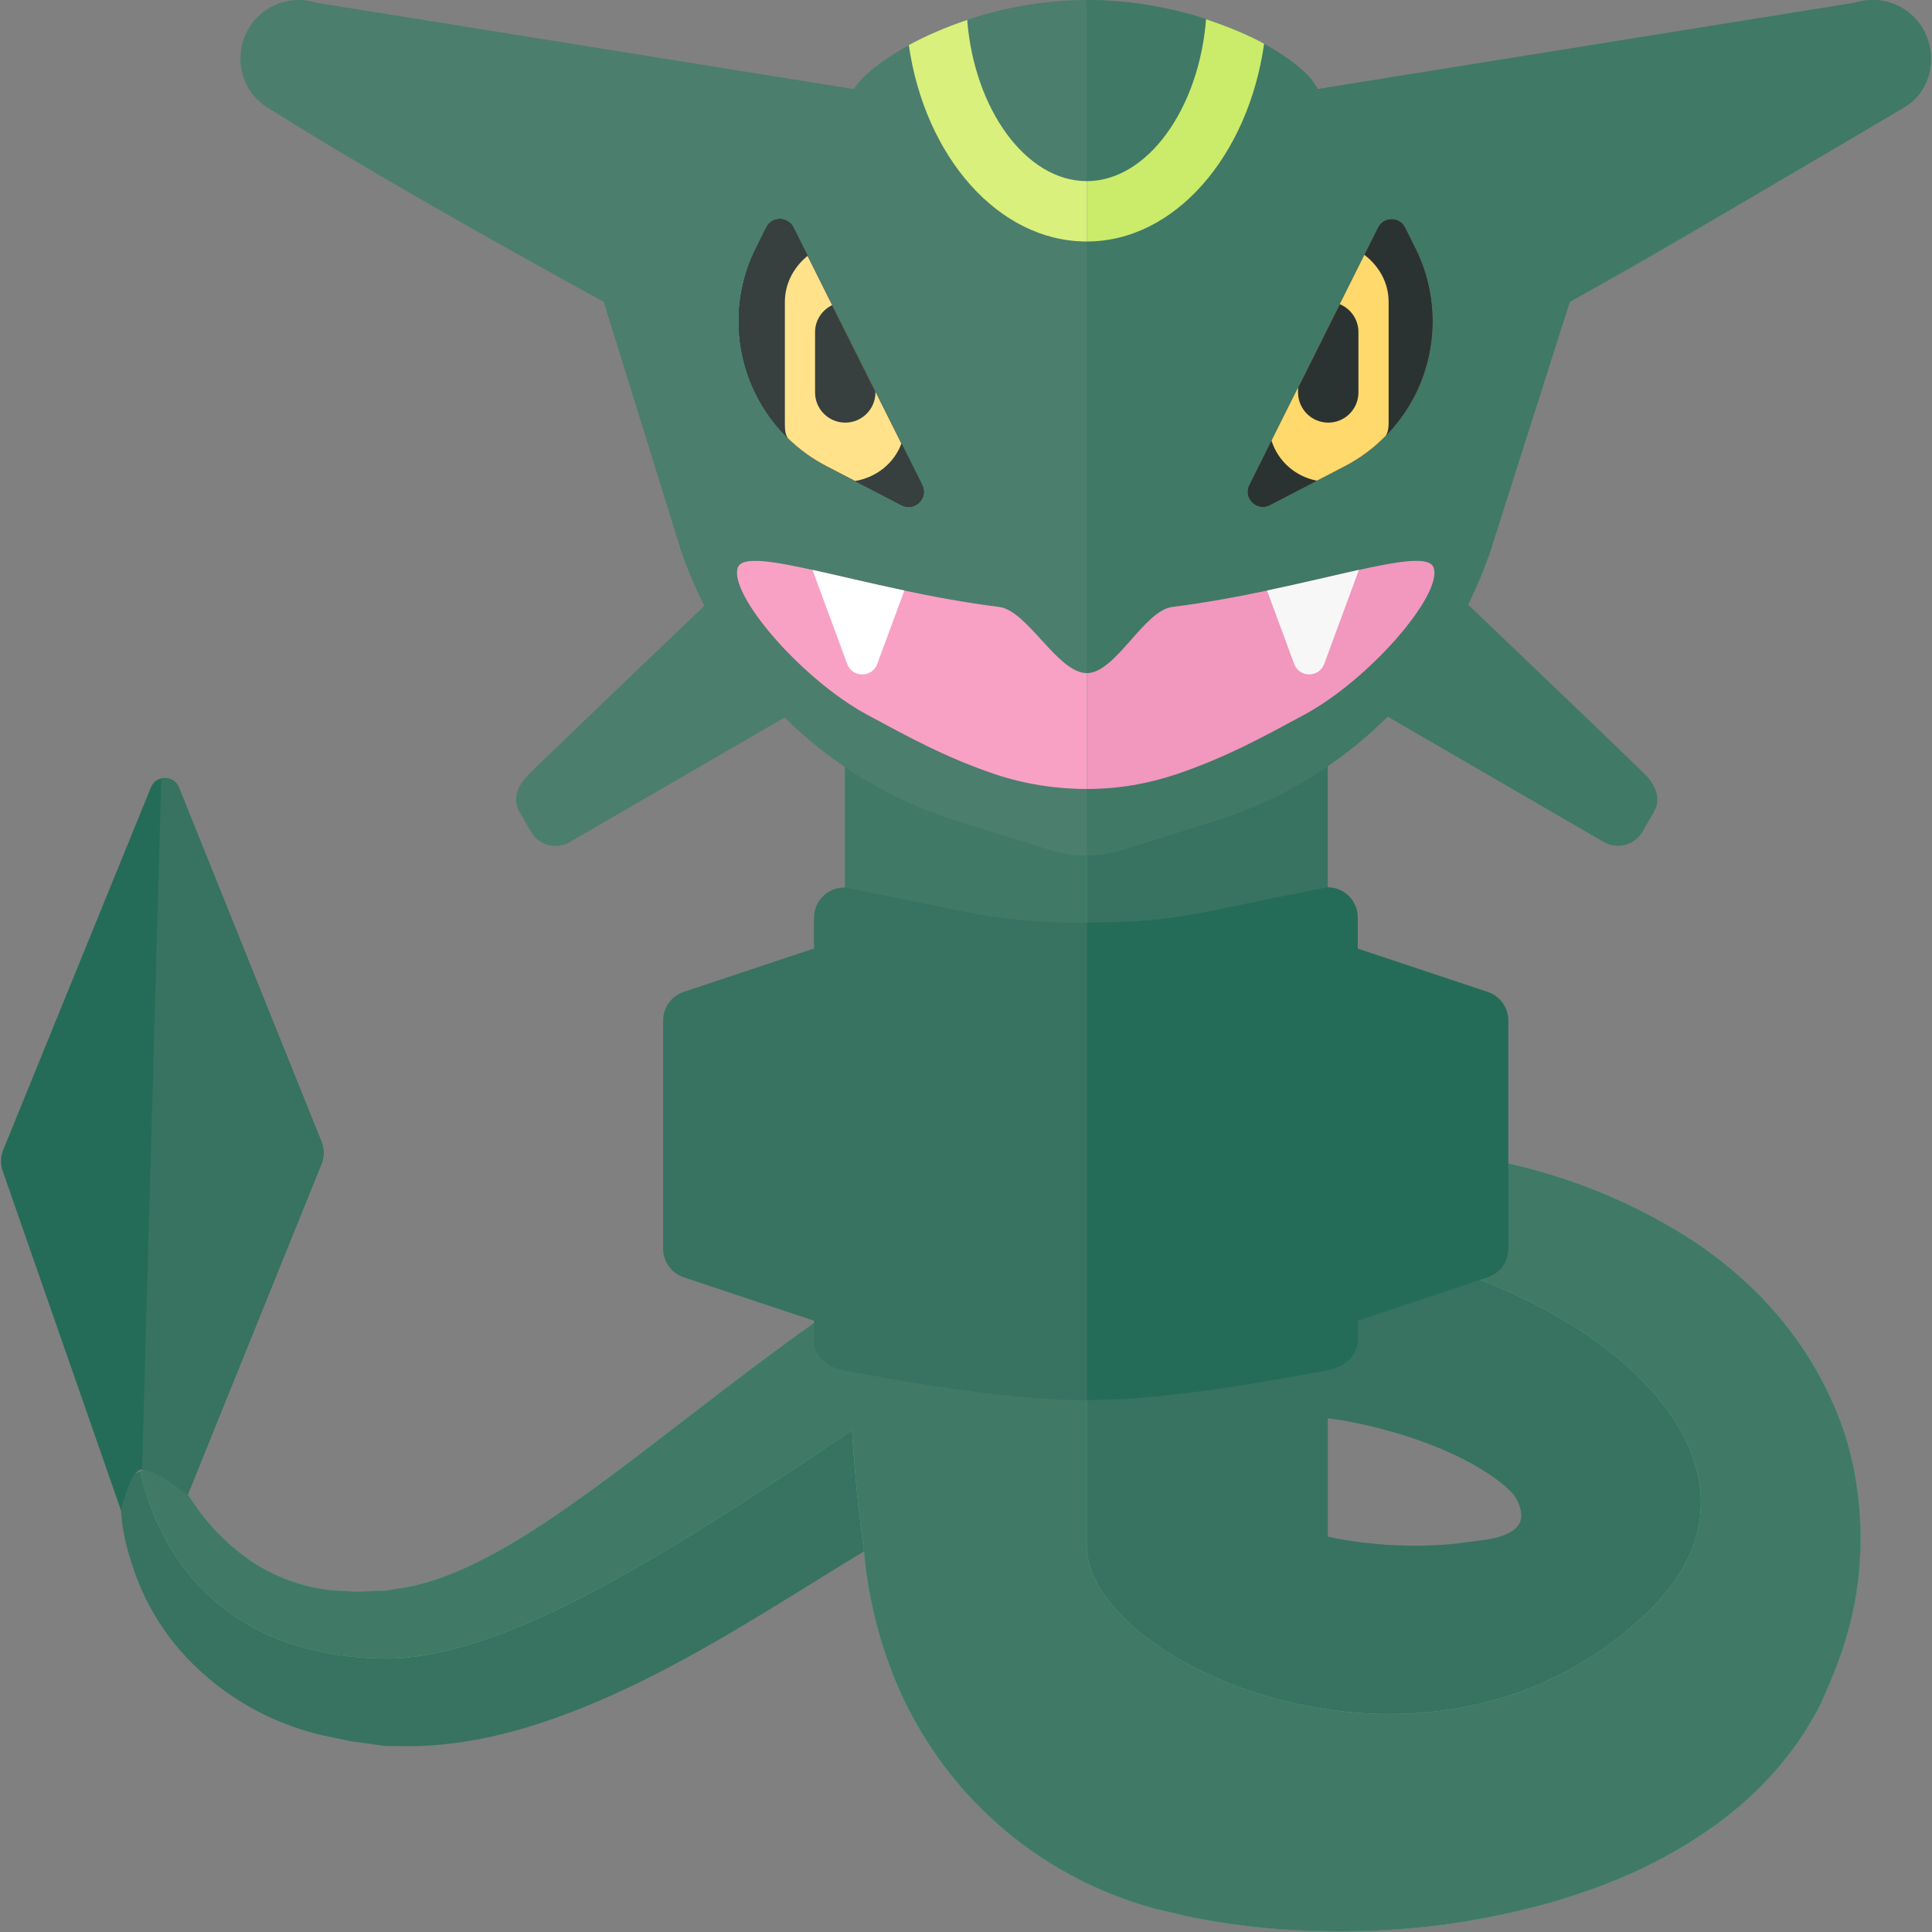 <?xml version="1.0" encoding="utf-8"?>
<!-- Generator: Adobe Illustrator 23.0.6, SVG Export Plug-In . SVG Version: 6.00 Build 0)  -->
<svg version="1.1" xmlns="http://www.w3.org/2000/svg" xmlns:xlink="http://www.w3.org/1999/xlink" x="0px" y="0px" width="32px"
	 height="32px" viewBox="0 0 32 32" enable-background="new 0 0 32 32" xml:space="preserve">
<rect x="0" y="0" width="32" height="32" fill="#808080" stroke="none"/>
<g id="labels">
	<g>
	</g>
</g>
<g id="icons">
	<g>
		<path fill="#377360" d="M30.341,23.206c-0.543-1.217-1.427-2.075-2.295-2.65c-1.77-1.15-3.562-1.474-5.243-1.594
			c-0.274-0.017-0.541-0.015-0.811-0.017v-8.325c-1.063,0.876-2.464,1.413-4.005,1.413c-1.536,0-2.934-0.534-3.995-1.405v10.935
			c-0.119,0.081-0.245,0.16-0.36,0.241c-2.314,1.638-4.14,3.296-5.747,4.082c-0.397,0.195-0.771,0.328-1.117,0.397
			c-0.088,0.023-0.171,0.026-0.255,0.042c0,0-0.063,0.01-0.079,0.013c0.138,0.003,0.032,0.001,0.049,0.002l-0.044,0.002
			l-0.175,0.007c-0.116,0.005-0.23,0.009-0.343,0.014l-0.2-0.01c-0.596-0.01-1.128-0.215-1.519-0.466
			c-0.802-0.534-1.107-1.2-1.094-1.128c-0.069-0.306-0.373-0.497-0.679-0.428c-0.306,0.069-0.497,0.373-0.428,0.679
			c0.01,0.024,0.004,0.245,0.105,0.632c0.105,0.38,0.286,0.96,0.784,1.583c0.499,0.613,1.317,1.254,2.453,1.517
			c0.149,0.031,0.301,0.063,0.455,0.096c0.112,0.015,0.225,0.031,0.341,0.047l0.174,0.024c0,0,0.044,0.006,0.055,0.008L6.45,28.92
			l0.029,0l0.115,0.001c0.152-0.002,0.312,0.006,0.466-0.007c0.627-0.033,1.254-0.167,1.855-0.362
			c1.952-0.638,3.642-1.793,5.397-2.858c0.068,0.825,0.302,1.702,0.66,2.458c0.358,0.743,0.881,1.478,1.588,2.089
			c0.698,0.615,1.586,1.104,2.555,1.369c0.156,0.037,0.314,0.074,0.474,0.112c0.22,0.052,0.365,0.072,0.552,0.107
			c0.353,0.057,0.71,0.1,1.07,0.127c1.441,0.095,2.924,0.004,4.571-0.473c0.824-0.252,1.699-0.584,2.65-1.267
			c0.471-0.347,0.969-0.802,1.399-1.438c0.054-0.075,0.105-0.165,0.155-0.249l0.074-0.129l0.036-0.065l0.07-0.134l0.099-0.229
			c0.104-0.237,0.267-0.648,0.329-0.904C30.94,25.911,30.901,24.414,30.341,23.206z M25.093,25.324
			c-0.015,0.013-0.031,0.025-0.049,0.036c-0.223,0.14-0.492,0.146-0.744,0.183c-0.742,0.109-1.62,0.06-2.305-0.091
			c-0.001,0-0.001-0.002-0.002-0.003v-1.958c0.097,0.016,0.198,0.025,0.293,0.044c1.141,0.208,2.206,0.656,2.732,1.162
			c0.098,0.094,0.168,0.246,0.179,0.379C25.205,25.179,25.166,25.261,25.093,25.324z"/>
		<g>
			<g>
				<polygon fill="#53BF8C" points="21.988,10.625 21.977,10.634 21.988,10.63 				"/>
				<path fill="#53BF8C" d="M30.341,23.206c-0.543-1.217-1.427-2.075-2.295-2.65c-1.77-1.15-3.562-1.474-5.243-1.594
					c-0.274-0.017-0.541-0.015-0.811-0.017l-0.002,1.644c4.106,0.437,7.89,3.519,5.372,6.038C23.816,30.174,18,27.596,18,25.602
					V12.034c-1.536,0-2.946-0.534-4.007-1.405v10.935c-0.119,0.081-0.245,0.16-0.36,0.241c-2.314,1.638-4.14,3.296-5.747,4.082
					c-0.397,0.195-0.771,0.328-1.117,0.397c-0.088,0.023-0.171,0.026-0.255,0.042c0,0-0.063,0.01-0.079,0.013
					c0.138,0.003,0.032,0.001,0.049,0.002l-0.044,0.002l-0.175,0.007c-0.116,0.005-0.23,0.009-0.343,0.014l-0.2-0.01
					c-0.596-0.01-1.128-0.215-1.519-0.466c-0.802-0.534-1.107-1.2-1.094-1.128c-0.069-0.306-0.373-0.497-0.679-0.428
					c-0.039,0.009-0.07,0.031-0.106,0.047c0.352,1.531,1.482,3.028,3.976,3.091c1.926,0.048,4.542-1.576,7.812-3.781
					c0.046,0.702,0.11,1.4,0.199,2.003c0.068,0.825,0.302,1.702,0.66,2.458c0.358,0.743,0.881,1.478,1.588,2.089
					c0.698,0.615,1.586,1.104,2.555,1.369c0.156,0.037,0.314,0.074,0.474,0.112c0.22,0.052,0.365,0.072,0.552,0.107
					c0.353,0.057,0.71,0.1,1.07,0.127c1.441,0.095,2.924,0.004,4.571-0.473c0.824-0.252,1.699-0.584,2.65-1.267
					c0.471-0.347,0.969-0.802,1.399-1.438c0.054-0.075,0.105-0.165,0.155-0.249l0.074-0.129l0.036-0.065l0.07-0.134l0.099-0.229
					c0.104-0.237,0.267-0.648,0.329-0.904C30.94,25.911,30.901,24.414,30.341,23.206z"/>
			</g>
			<g>
				<polygon fill="#DCF2FD" points="21.988,10.625 21.977,10.634 21.988,10.63 				"/>
				<path fill="#407966" d="M30.341,23.206c-0.543-1.217-1.427-2.075-2.295-2.65c-1.77-1.15-3.562-1.474-5.243-1.594
					c-0.274-0.017-0.541-0.015-0.811-0.017l-0.002,1.644c4.106,0.437,7.89,3.519,5.372,6.038C23.816,30.174,18,27.596,18,25.602
					V12.034c-1.536,0-2.946-0.534-4.007-1.405v10.935c-0.119,0.081-0.245,0.16-0.36,0.241c-2.314,1.638-4.14,3.296-5.747,4.082
					c-0.397,0.195-0.771,0.328-1.117,0.397c-0.088,0.023-0.171,0.026-0.255,0.042c0,0-0.063,0.01-0.079,0.013
					c0.138,0.003,0.032,0.001,0.049,0.002l-0.044,0.002l-0.175,0.007c-0.116,0.005-0.23,0.009-0.343,0.014l-0.2-0.01
					c-0.596-0.01-1.128-0.215-1.519-0.466c-0.802-0.534-1.107-1.2-1.094-1.128c-0.069-0.306-0.373-0.497-0.679-0.428
					c-0.039,0.009-0.07,0.031-0.106,0.047c0.352,1.531,1.482,3.028,3.976,3.091c1.926,0.048,4.542-1.576,7.812-3.781
					c0.046,0.702,0.11,1.4,0.199,2.003c0.068,0.825,0.302,1.702,0.66,2.458c0.358,0.743,0.881,1.478,1.588,2.089
					c0.698,0.615,1.586,1.104,2.555,1.369c0.156,0.037,0.314,0.074,0.474,0.112c0.22,0.052,0.365,0.072,0.552,0.107
					c0.353,0.057,0.71,0.1,1.07,0.127c1.441,0.095,2.924,0.004,4.571-0.473c0.824-0.252,1.699-0.584,2.65-1.267
					c0.471-0.347,0.969-0.802,1.399-1.438c0.054-0.075,0.105-0.165,0.155-0.249l0.074-0.129l0.036-0.065l0.07-0.134l0.099-0.229
					c0.104-0.237,0.267-0.648,0.329-0.904C30.94,25.911,30.901,24.414,30.341,23.206z"/>
			</g>
		</g>
		<path fill="#246C57" d="M24.641,16.429l-2.152-0.717v-0.516c0-0.276-0.224-0.5-0.5-0.5l-0.877,0.175
			c-1.361,0.272-1.731,0.408-3.112,0.408v7.911c1.333,0,2.995-0.31,3.989-0.495c0.271-0.051,0.5-0.224,0.5-0.5v-0.322l2.152-0.717
			c0.204-0.068,0.342-0.259,0.342-0.474v-3.779C24.983,16.688,24.845,16.497,24.641,16.429z"/>
		<path fill="#377360" d="M18,15.283c-1.381,0-1.78-0.136-3.14-0.408l-0.877-0.175c-0.276,0-0.5,0.224-0.5,0.5v0.51l-2.158,0.719
			c-0.204,0.068-0.342,0.259-0.342,0.474v3.779c0,0.215,0.138,0.406,0.342,0.474l2.158,0.719v0.323c0,0.276,0.228,0.45,0.5,0.5
			c0.988,0.182,2.684,0.493,4.017,0.493V15.283z"/>
		<path fill="#246C57" d="M2.5,13.041l-2.446,6.003c-0.046,0.113-0.049,0.238-0.009,0.353l1.957,5.614c0,0,0.146-0.61,0.322-0.667
			c0.211-0.069,0.784,0.416,0.784,0.416l2.215-5.479c0.049-0.12,0.049-0.254,0-0.374l-2.361-5.865
			C2.879,12.834,2.585,12.833,2.5,13.041z"/>
		<path fill="#377360" d="M2.963,13.042c-0.051-0.128-0.18-0.168-0.292-0.139L2.352,24.349c0.226-0.032,0.756,0.412,0.756,0.412
			l2.215-5.479c0.049-0.12,0.049-0.254,0-0.374L2.963,13.042z"/>
		<path fill="#4B7E6D" d="M31.938,0.677l-0.002-0.006c-0.161-0.507-0.702-0.787-1.209-0.626l-8.906,1.431C21.687,1.042,20,0,18,0
			s-3.604,1.021-3.856,1.476L5.239,0.045C4.732-0.115,4.191,0.165,4.03,0.671L4.028,0.677c-0.131,0.414,0.027,0.869,0.395,1.1
			C6.125,2.844,8.125,3.969,10,5l1.273,4.099c0.107,0.324,0.243,0.634,0.394,0.935c-0.515,0.492-2.228,2.127-2.893,2.774
			c-0.185,0.18-0.299,0.415-0.17,0.638l0.193,0.333c0.129,0.223,0.415,0.299,0.638,0.17l3.555-2.062
			c0.002-0.001,0.003-0.003,0.005-0.005c0.786,0.779,1.754,1.372,2.84,1.711l1.552,0.485c0.388,0.121,0.804,0.121,1.192,0
			l1.552-0.485c2.157-0.673,3.855-2.346,4.562-4.492L26,5c1.689-0.921,3.756-2.184,5.543-3.224
			C31.918,1.558,32.069,1.091,31.938,0.677z"/>
		<path fill="#407966" d="M31.938,0.677l-0.002-0.006c-0.161-0.507-0.702-0.787-1.209-0.626l-8.906,1.431C21.6,0.965,20,0,18,0
			v14.167c0.201,0,0.385-0.03,0.579-0.091l1.552-0.485c1.093-0.341,2.067-0.941,2.855-1.727C22.995,11.87,23,11.88,23.01,11.885
			l3.555,2.062c0.223,0.129,0.508,0.053,0.638-0.17l0.193-0.333c0.129-0.223,0.015-0.458-0.169-0.638
			c-0.673-0.654-2.424-2.327-2.915-2.795c0.146-0.294,0.278-0.597,0.382-0.913L26,5c1.689-0.971,3.575-2.053,5.543-3.224
			C31.916,1.555,32.069,1.091,31.938,0.677z"/>
		<g>
			<g>
				<path fill="#FFCF6E" d="M20.693,8.033l2.133-4.265c0.092-0.184,0.355-0.184,0.447,0l0.17,0.341c0.381,0.763,0.381,1.661,0,2.424
					v0c-0.256,0.512-0.668,0.93-1.176,1.194l-1.235,0.641C20.817,8.478,20.585,8.249,20.693,8.033z"/>
				<path fill="#FFCF6E" d="M22.677,6.511c0-0.246-0.002-1.059-0.357-1.233l-0.637,1.273c0.018,0.279,0.229,0.71,0.493,0.71
					C22.453,7.261,22.677,6.787,22.677,6.511z"/>
			</g>
			<g>
				<path fill="#2B3332" d="M20.693,8.033l2.133-4.265c0.092-0.184,0.355-0.184,0.447,0l0.17,0.341c0.381,0.763,0.381,1.661,0,2.424
					v0c-0.256,0.512-0.668,0.93-1.176,1.194l-1.235,0.641C20.817,8.478,20.585,8.249,20.693,8.033z"/>
				<path fill="#2B3332" d="M22.677,6.511c0-0.246-0.002-1.059-0.357-1.233l-0.637,1.273c0.018,0.279,0.229,0.71,0.493,0.71
					C22.453,7.261,22.677,6.787,22.677,6.511z"/>
			</g>
		</g>
		<path fill="#F297BE" d="M18,11.149v1.919c0.51,0,1.003-0.082,1.49-0.246c0.822-0.277,1.481-0.643,2.113-0.984
			c1.084-0.586,2.282-1.978,2.145-2.43c-0.126-0.413-2.093,0.362-4.33,0.645C18.946,10.111,18.48,11.149,18,11.149z"/>
		<path fill="#F7F7F7" d="M20.986,9.781l0.449,1.216c0.085,0.231,0.412,0.231,0.498,0l0.575-1.558
			C22.077,9.534,21.56,9.66,20.986,9.781z"/>
		<path fill="#F8A1C4" d="M18,11.149v1.919c-0.51,0-1.038-0.082-1.524-0.246c-0.822-0.277-1.481-0.643-2.113-0.984
			c-1.084-0.586-2.282-1.978-2.145-2.43c0.126-0.413,2.093,0.362,4.33,0.645C17.019,10.111,17.52,11.149,18,11.149z"/>
		<path fill="#FFFFFF" d="M14.979,9.781l-0.449,1.216c-0.085,0.231-0.412,0.231-0.498,0l-0.575-1.558
			C13.889,9.534,14.406,9.66,14.979,9.781z"/>
		<g>
			<g>
				<path fill="#373F3F" d="M15.273,8.033L13.14,3.767c-0.092-0.184-0.355-0.184-0.447,0l-0.17,0.341
					c-0.381,0.763-0.381,1.661,0,2.424l0,0c0.256,0.512,0.668,0.93,1.176,1.194l1.235,0.641C15.149,8.478,15.381,8.249,15.273,8.033
					z"/>
			</g>
			<g>
				<path fill="#373F3F" d="M15.273,8.033L13.14,3.767c-0.092-0.184-0.355-0.184-0.447,0l-0.17,0.341
					c-0.381,0.763-0.381,1.661,0,2.424l0,0c0.256,0.512,0.668,0.93,1.176,1.194l1.235,0.641C15.149,8.478,15.381,8.249,15.273,8.033
					z"/>
			</g>
		</g>
		<path fill="#2B3332" d="M20.693,8.033l2.133-4.265c0.092-0.184,0.355-0.184,0.447,0l0.17,0.341c0.381,0.763,0.381,1.661,0,2.424v0
			c-0.256,0.512-0.668,0.93-1.176,1.194l-1.235,0.641C20.817,8.478,20.585,8.249,20.693,8.033z"/>
		<g>
			<g>
				<path fill="#373F3F" d="M15.273,8.033L13.14,3.767c-0.092-0.184-0.355-0.184-0.447,0l-0.17,0.341
					c-0.381,0.763-0.381,1.661,0,2.424l0,0c0.256,0.512,0.668,0.93,1.176,1.194l1.235,0.641C15.149,8.478,15.381,8.249,15.273,8.033
					z"/>
			</g>
			<g>
				<path fill="#373F3F" d="M15.273,8.033L13.14,3.767c-0.092-0.184-0.355-0.184-0.447,0l-0.17,0.341
					c-0.381,0.763-0.381,1.661,0,2.424l0,0c0.256,0.512,0.668,0.93,1.176,1.194l1.235,0.641C15.149,8.478,15.381,8.249,15.273,8.033
					z"/>
			</g>
		</g>
		<path fill="#FFE28A" d="M13.375,4.238C13.152,4.422,13,4.689,13,5v2c0,0.09,0,0.194,0.053,0.261
			c0.191,0.187,0.406,0.341,0.646,0.465l0.465,0.241c0.353-0.061,0.644-0.292,0.766-0.62L13.375,4.238z"/>
		<path fill="#373F3F" d="M13.783,5.054C13.617,5.135,13.5,5.302,13.5,5.5v1C13.5,6.776,13.724,7,14,7s0.5-0.224,0.5-0.5V6.487
			L13.783,5.054z"/>
		<path fill="#FFD96C" d="M23,5c0-0.322-0.163-0.596-0.401-0.779L21.06,7.298c0.11,0.343,0.393,0.593,0.752,0.664l0.455-0.236
			c0.257-0.133,0.486-0.304,0.686-0.508C22.994,7.151,23,7.076,23,7V5z"/>
		<path fill="#2B3332" d="M22.5,6.5v-1c0-0.209-0.128-0.387-0.31-0.462l-0.69,1.38V6.5C21.5,6.776,21.724,7,22,7
			S22.5,6.776,22.5,6.5z"/>
		<path fill="#CBEB6B" d="M20.938,0.724c-0.275-0.15-0.593-0.283-0.962-0.406C19.862,1.793,19.009,3,18,3v1
			C19.465,4,20.675,2.575,20.938,0.724z"/>
		<path fill="#D9F07D" d="M18,4V3c-1.009,0-1.865-1.195-1.98-2.67c-0.368,0.124-0.691,0.266-0.967,0.417C15.318,2.595,16.536,4,18,4
			z"/>
	</g>
</g>
</svg>
